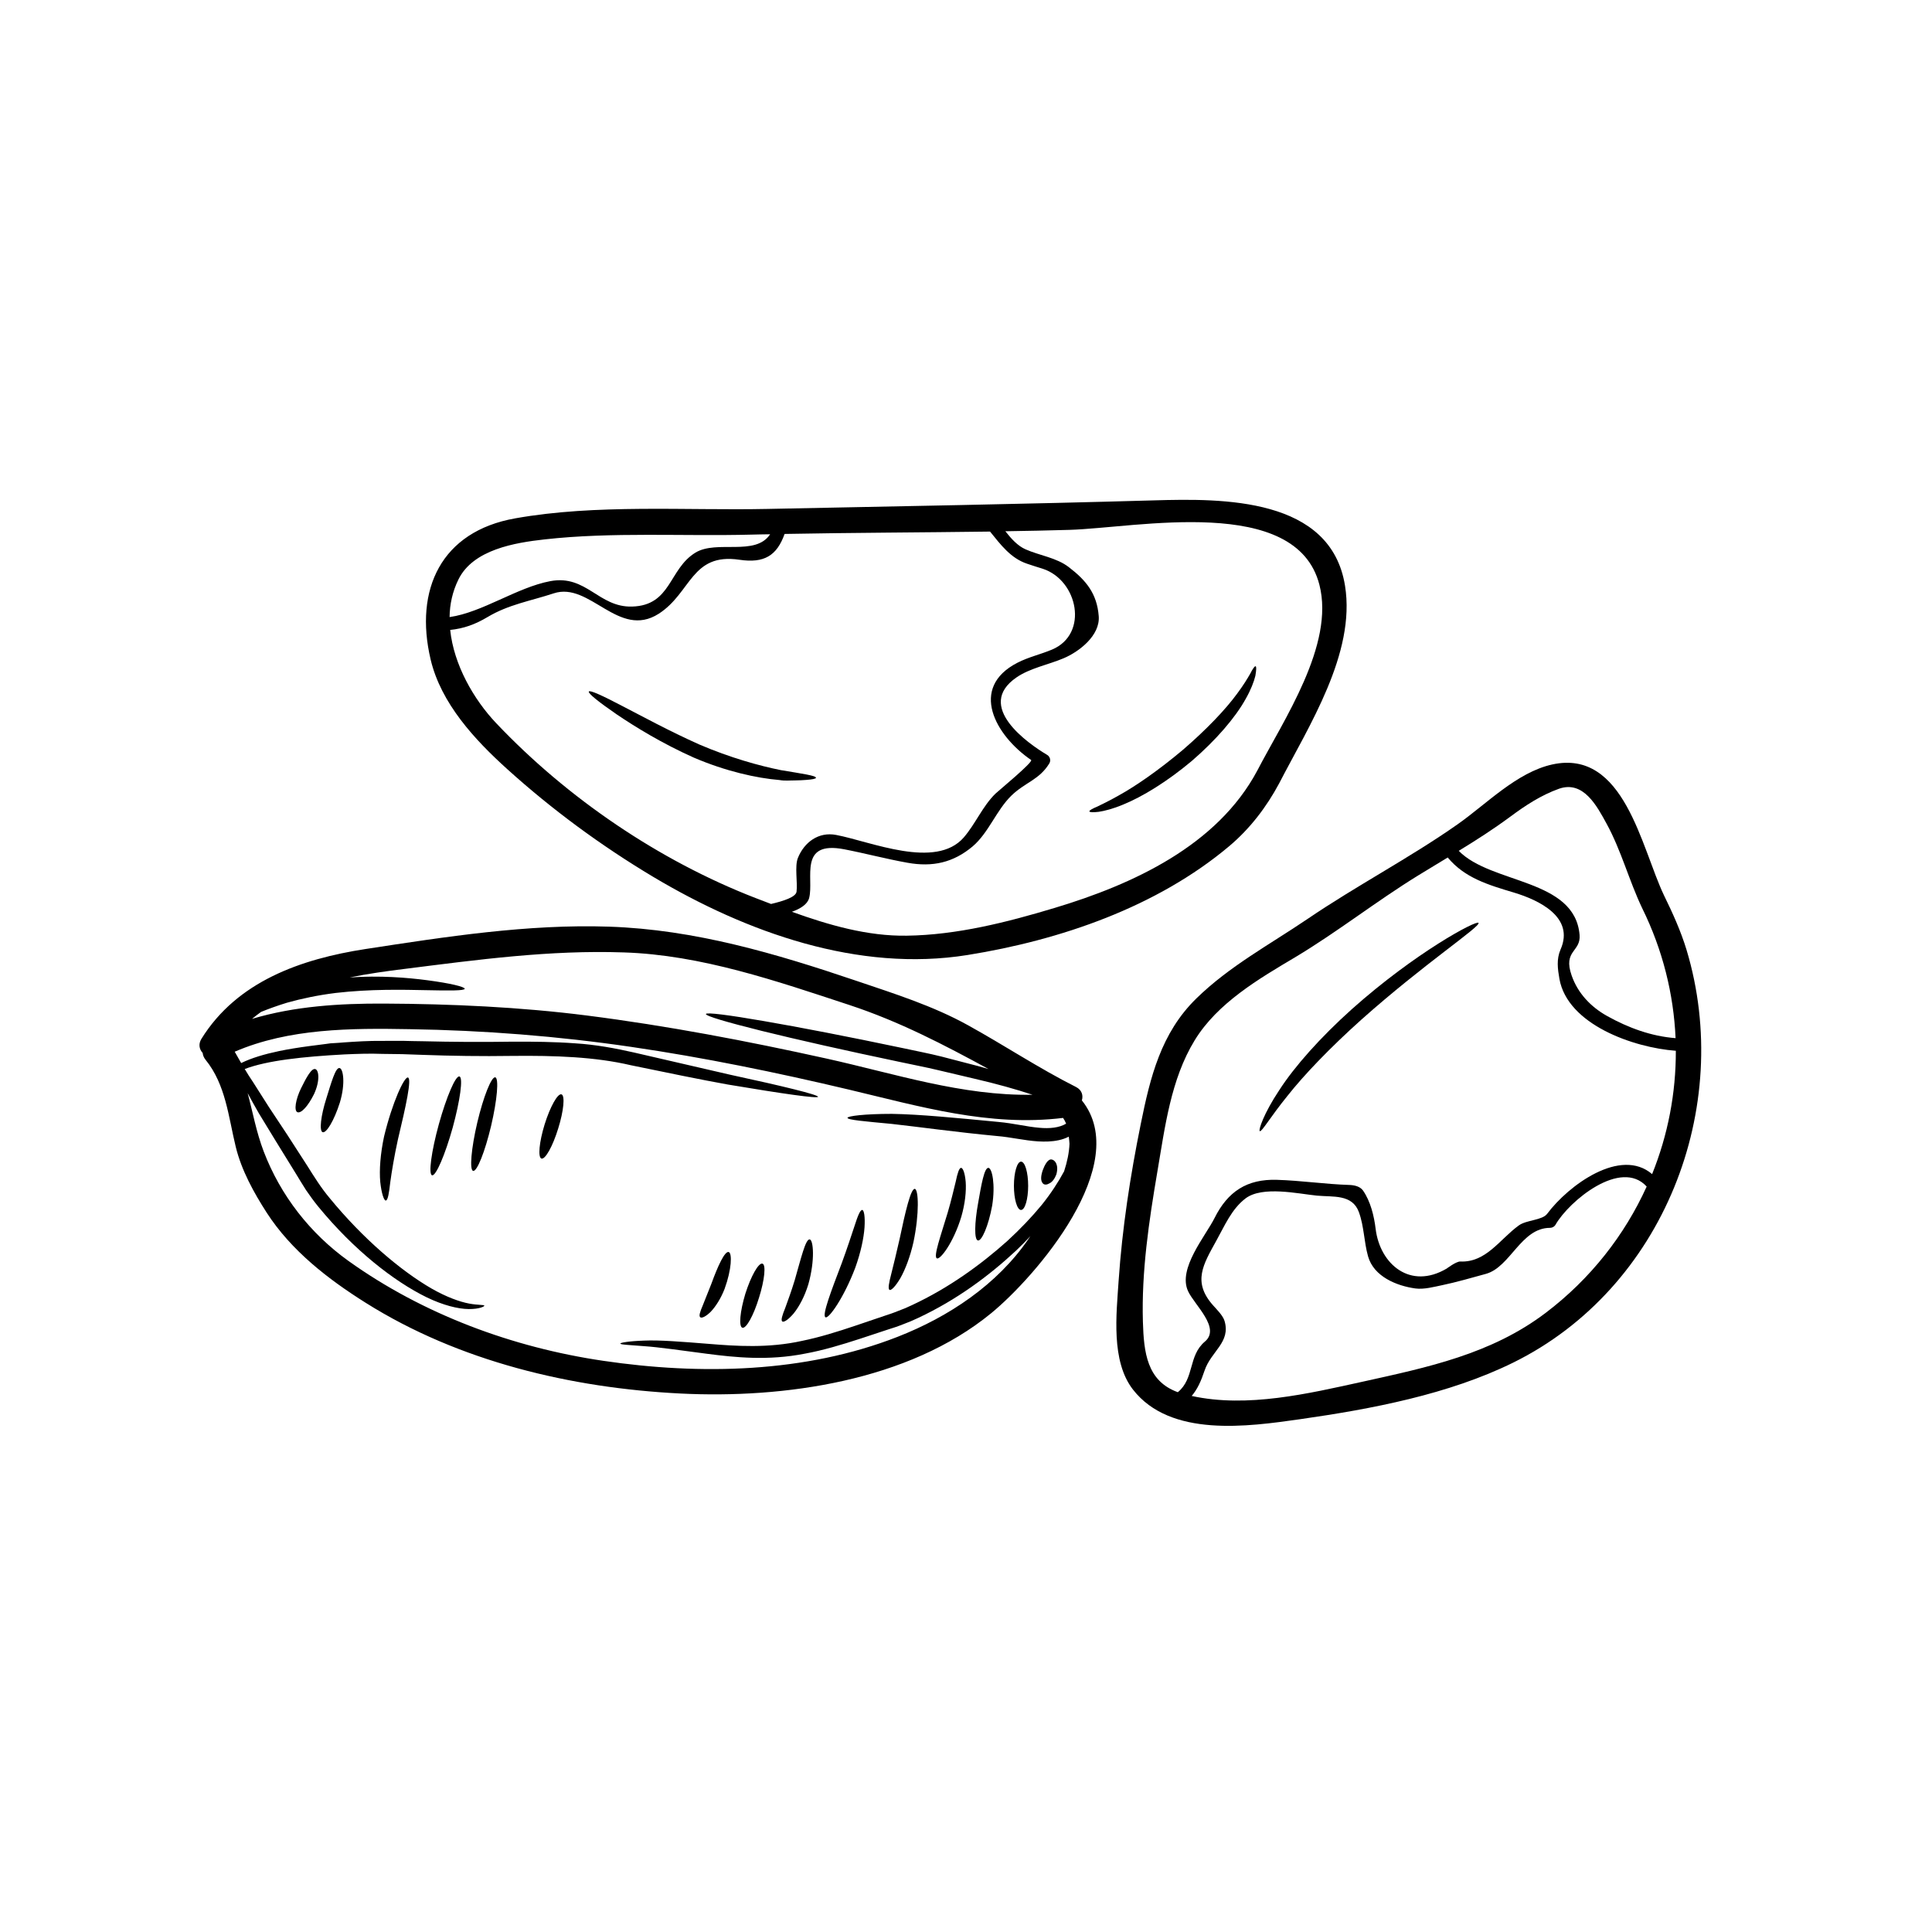 <svg xmlns="http://www.w3.org/2000/svg" xmlns:xlink="http://www.w3.org/1999/xlink" width="400" zoomAndPan="magnify" viewBox="0 0 300 300" height="400" preserveAspectRatio="xMidYMid meet" version="1.0"><path fill="currentColor" d="M 255.695 184.246 C 251.68 179.848 243.652 186.484 241.539 190.176 C 241.363 190.48 241.031 190.66 240.688 190.66 C 236.172 190.66 234.539 196.762 230.719 197.809 C 228.629 198.387 226.031 199.129 223.969 199.555 C 222.676 199.82 221.105 200.254 219.773 200.07 C 216.898 199.676 213.32 198.242 212.43 195.082 C 211.793 192.82 211.816 190.41 211.004 188.207 C 209.973 185.398 206.992 185.895 204.488 185.656 C 201.562 185.367 196.035 184.102 193.406 186.09 C 191.23 187.746 190.145 190.375 188.859 192.676 C 186.84 196.344 185.137 199.039 188.344 202.668 C 188.906 203.305 189.891 204.262 190.145 205.113 C 191.137 208.441 188.055 209.812 187.043 212.828 C 186.496 214.477 185.922 215.73 185.047 216.762 C 193.676 218.66 203.168 216.398 211.598 214.547 C 221.68 212.32 231.555 210.27 240.004 203.867 C 247 198.566 252.285 191.77 255.695 184.246 Z M 260.184 161.203 C 259.879 154.371 258.195 147.512 255.004 141.035 C 252.953 136.742 251.754 132.074 249.469 127.902 C 247.988 125.199 245.883 121.137 242.07 122.48 C 239.293 123.477 236.848 125.078 234.492 126.832 C 231.855 128.777 229.207 130.477 226.512 132.117 C 231.57 137.305 244.531 136.395 245.277 145.172 C 245.496 147.84 242.664 147.551 244.047 151.484 C 245.012 154.242 247.023 156.359 249.574 157.777 C 252.863 159.609 256.418 160.914 260.184 161.203 Z M 256.539 182.316 C 258.992 176.242 260.242 169.746 260.223 163.164 C 253.621 162.676 243.414 159.086 242.148 152.008 C 241.875 150.449 241.668 148.949 242.32 147.445 C 244.555 142.379 238.891 139.75 235.109 138.605 C 231.043 137.391 227.445 136.324 224.801 133.152 C 223.285 134.07 221.773 134.98 220.215 135.938 C 213.723 139.934 207.715 144.68 201.184 148.598 C 195.496 151.977 189.051 155.73 185.504 161.547 C 181.797 167.605 180.895 175.027 179.715 181.938 C 178.41 189.605 177.238 197.449 177.469 205.25 C 177.613 209.996 178.082 214.438 182.891 216.18 C 185.496 214.043 184.484 210.52 187.09 208.324 C 189.598 206.223 185.496 202.668 184.484 200.496 C 182.852 196.988 187.188 191.953 188.602 189.121 C 190.652 185.02 193.629 183.059 198.27 183.203 C 202.035 183.316 205.758 183.879 209.531 184 C 210.273 184.023 211.164 184.207 211.633 184.844 C 212.812 186.523 213.371 188.832 213.609 190.828 C 214.285 196.32 219 200.328 224.656 196.973 C 224.621 196.996 226.125 195.863 226.746 195.887 C 230.785 196.07 232.891 192.402 235.867 190.266 C 237.043 189.43 239.496 189.484 240.242 188.48 C 243.559 184.039 251.633 178.109 256.539 182.316 Z M 261.891 147.512 C 269.258 171.98 258.324 200.055 234.992 211.574 C 224.961 216.527 212.957 218.789 201.898 220.371 C 193.766 221.531 181.742 223.242 175.926 215.77 C 172.492 211.355 173.359 204.051 173.695 198.934 C 174.254 190.73 175.5 182.605 177.133 174.555 C 178.605 167.266 180.27 160.414 185.77 155.039 C 190.918 150.012 197.121 146.699 203.039 142.691 C 210.586 137.555 218.855 133.242 226.289 128.031 C 230.77 124.898 235.516 119.922 241.031 118.707 C 252.227 116.246 254.859 131.664 258.391 139.043 C 259.734 141.785 261.004 144.59 261.891 147.512 " fill-opacity="1" fill-rule="nonzero"/><path fill="currentColor" d="M 229.586 143.305 C 229.938 143.867 221.082 149.691 211.398 158.324 C 206.562 162.656 202.504 166.883 199.887 170.203 C 197.25 173.453 195.914 175.809 195.617 175.641 C 195.383 175.52 196.195 172.961 198.633 169.293 C 201.004 165.617 205.012 161.098 209.926 156.691 C 219.812 147.875 229.312 142.82 229.586 143.305 " fill-opacity="1" fill-rule="nonzero"/><path fill="currentColor" d="M 119.586 82.961 C 118.613 82.977 117.633 82.984 116.652 83.016 C 106.129 83.289 95.035 82.582 84.562 83.758 C 79.973 84.27 73.465 85.324 71.18 89.992 C 70.27 91.848 69.836 93.812 69.812 95.82 C 74.902 95.098 80.262 91.215 85.457 90.238 C 91.062 89.195 92.938 94.332 98.148 94.188 C 104.277 94.012 103.812 88.355 107.996 85.809 C 111.316 83.797 117.285 86.426 119.586 82.961 Z M 163.375 100.859 C 169.098 98.438 167.383 90.094 161.914 88.316 C 161.102 88.074 160.289 87.801 159.484 87.535 C 156.934 86.684 155.367 84.555 153.734 82.543 C 143.098 82.688 132.465 82.711 121.832 82.91 C 120.633 86.281 118.66 87.496 114.816 86.918 C 107.328 85.809 107.359 92.051 102.277 95.309 C 96.043 99.281 91.586 90.266 85.973 92.137 C 82.418 93.312 78.973 93.859 75.699 95.82 C 73.754 96.98 71.977 97.602 69.906 97.816 C 70.465 103.207 73.535 108.594 77.059 112.305 C 88.086 123.941 102.34 133.637 117.301 139.438 C 118.098 139.75 118.902 140.062 119.73 140.367 C 121.676 139.91 123.578 139.297 123.688 138.461 C 123.867 137.023 123.375 134.512 123.898 133.219 C 124.879 130.789 127.098 129.117 129.852 129.652 C 135.199 130.668 145.293 135.066 149.66 130.031 C 151.473 127.926 152.582 125.184 154.57 123.242 C 154.988 122.832 160.512 118.289 160.109 118.008 C 154.555 114.211 150.418 106.801 157.988 102.91 C 159.707 102.023 161.613 101.605 163.375 100.859 Z M 195.223 119.672 C 199.301 111.805 207.281 100.125 204.875 90.801 C 201.277 76.758 176.543 81.961 166.078 82.277 C 162.758 82.379 159.434 82.438 156.113 82.492 C 157.023 83.652 158.02 84.762 159.25 85.301 C 161.398 86.258 164.059 86.586 165.977 88.074 C 168.68 90.145 170.336 92.188 170.609 95.66 C 170.859 98.676 167.566 101.203 165.148 102.219 C 162.84 103.199 159.941 103.746 157.859 105.176 C 151.289 109.664 159.676 115.48 162.574 117.203 C 163.039 117.461 163.223 118.078 162.934 118.547 C 161.375 121.102 159.18 121.473 157.039 123.551 C 154.688 125.859 153.523 129.301 151.039 131.422 C 148.039 133.949 144.812 134.672 140.902 133.965 C 137.613 133.379 134.371 132.512 131.082 131.875 C 123.922 130.5 126.414 136.395 125.645 139.438 C 125.387 140.418 124.316 141.094 122.965 141.582 C 128.715 143.652 134.715 145.387 140.805 145.293 C 148.574 145.188 156.348 143.215 163.77 140.98 C 175.875 137.344 189.004 131.328 195.223 119.672 Z M 208.855 90.957 C 210.547 101.461 203.203 112.762 198.625 121.645 C 196.664 125.312 194.098 128.672 190.902 131.367 C 179.641 140.852 164.641 145.984 150.242 148.293 C 133.301 151.012 115.941 144.809 101.434 136.16 C 93.363 131.336 85.738 125.73 78.758 119.422 C 73.73 114.879 68.477 109.23 66.867 102.402 C 64.301 91.52 68.516 82.527 79.988 80.492 C 92.559 78.246 106.441 79.293 119.152 79.027 C 139.164 78.625 159.16 78.27 179.145 77.699 C 189.922 77.379 206.66 77.234 208.855 90.957 " fill-opacity="1" fill-rule="nonzero"/><path fill="currentColor" d="M 194.965 103.457 C 195.109 103.496 195.094 103.996 194.934 104.938 C 194.715 105.836 194.242 107.105 193.422 108.539 C 191.812 111.441 188.836 114.902 185.078 118.145 C 181.273 121.344 177.406 123.719 174.363 124.949 C 172.859 125.582 171.5 125.93 170.609 126.059 C 169.715 126.164 169.207 126.133 169.16 125.996 C 169.121 125.855 169.57 125.582 170.406 125.238 C 171.227 124.844 172.297 124.32 173.68 123.539 C 176.414 122.035 179.98 119.543 183.648 116.461 C 187.273 113.34 190.285 110.203 192.117 107.688 C 193.043 106.449 193.695 105.379 194.129 104.621 C 194.516 103.852 194.82 103.422 194.965 103.457 " fill-opacity="1" fill-rule="nonzero"/><path fill="currentColor" d="M 128.297 164.363 C 138.973 166.727 149.406 170.188 160.328 169.992 C 157.785 169.148 154.754 168.297 151.305 167.5 C 149.516 167.066 147.621 166.625 145.672 166.172 C 143.727 165.699 141.676 165.328 139.598 164.871 C 131.266 163.125 123.738 161.426 118.301 160.082 C 112.871 158.734 109.555 157.758 109.613 157.453 C 109.684 157.164 113.117 157.598 118.629 158.555 C 124.141 159.504 131.734 160.969 140.098 162.73 C 142.188 163.188 144.223 163.566 146.18 164.059 C 148.141 164.574 150.023 165.055 151.816 165.523 C 152.383 165.684 152.938 165.844 153.5 165.996 C 146.598 162.246 139.742 158.652 131.957 156.078 C 120.602 152.344 108.906 148.277 96.863 147.891 C 85.398 147.496 74.203 149.016 62.852 150.449 C 60.047 150.793 57.152 151.195 54.293 151.781 C 58.992 151.453 63.199 151.797 66.32 152.207 C 69.957 152.684 72.16 153.23 72.16 153.535 C 72.137 153.844 69.836 153.832 66.207 153.754 C 62.562 153.68 57.527 153.559 52.098 154.188 C 49.379 154.527 46.84 155.062 44.57 155.699 C 43.098 156.148 41.762 156.633 40.547 157.125 C 40.059 157.469 39.598 157.832 39.133 158.211 C 45.719 156.238 52.773 155.805 59.621 155.836 C 70.125 155.887 80.719 156.367 91.129 157.688 C 103.629 159.281 116.008 161.645 128.297 164.363 Z M 166.07 177.609 C 166.039 177.242 166.016 176.879 165.961 176.5 C 165.469 176.75 164.945 176.934 164.406 177.047 C 163.336 177.281 162.25 177.297 161.195 177.234 C 159.051 177.098 156.934 176.574 154.859 176.406 C 148.375 175.793 142.59 174.973 138.434 174.516 C 134.242 174.121 131.598 173.902 131.598 173.574 C 131.613 173.301 134.227 172.961 138.488 172.961 C 142.785 173.027 148.648 173.598 155.043 174.215 C 157.383 174.426 159.434 174.957 161.352 175.117 C 162.992 175.277 164.488 175.117 165.547 174.48 C 165.418 174.16 165.258 173.863 165.074 173.59 C 153.594 174.988 142.855 171.812 131.797 169.188 C 120.641 166.543 109.355 164.219 98.027 162.562 C 86.625 160.887 75.129 159.988 63.594 159.809 C 54.543 159.648 44.898 159.664 36.445 163.309 C 36.75 163.824 37.074 164.418 37.449 165.07 C 39.043 164.289 41.031 163.695 43.316 163.215 C 44.77 162.914 46.363 162.656 48.047 162.434 C 48.883 162.328 49.742 162.207 50.629 162.102 L 51.301 162.008 L 52.027 161.965 C 52.492 161.934 52.953 161.91 53.418 161.863 C 55.293 161.734 57.254 161.605 59.332 161.629 C 60.383 161.629 61.438 161.629 62.508 161.621 C 63.562 161.645 64.648 161.676 65.734 161.684 C 70.125 161.789 74.711 161.828 79.52 161.75 C 82.859 161.734 86.141 161.773 89.316 162.008 C 92.473 162.199 95.59 162.785 98.398 163.422 C 104.012 164.727 109.066 165.891 113.328 166.871 C 121.797 168.699 127.027 169.992 127.027 170.309 C 126.973 170.605 121.637 169.855 113 168.402 C 108.703 167.629 103.621 166.574 97.965 165.41 C 92.414 164.105 86.18 163.891 79.535 163.961 C 74.75 164.035 70.055 163.961 65.684 163.801 C 64.598 163.762 63.512 163.727 62.453 163.688 C 61.406 163.672 60.391 163.656 59.371 163.648 C 57.375 163.566 55.398 163.648 53.516 163.727 C 47.016 164.074 41.465 164.676 38 165.996 C 38.391 166.648 38.82 167.34 39.324 168.078 C 40.051 169.238 40.863 170.508 41.738 171.875 C 42.633 173.234 43.605 174.684 44.609 176.211 C 45.602 177.75 46.652 179.379 47.73 181.047 C 48.816 182.773 49.832 184.418 51.172 186.016 C 56.418 192.422 62.324 197.375 66.988 200.07 C 69.328 201.414 71.395 202.145 72.852 202.418 C 74.293 202.684 75.191 202.578 75.207 202.746 C 75.227 202.867 74.438 203.285 72.773 203.27 C 71.141 203.254 68.832 202.691 66.266 201.453 C 61.133 198.945 54.93 194.07 49.445 187.395 C 48.762 186.562 48.125 185.68 47.523 184.801 C 46.926 183.879 46.438 183.047 45.906 182.18 C 44.859 180.484 43.848 178.852 42.883 177.281 C 41.934 175.715 41.031 174.227 40.18 172.848 C 39.551 171.762 38.988 170.727 38.457 169.746 C 39.254 172.703 39.785 175.754 40.949 178.801 C 43.566 185.641 48.148 191.52 54.109 195.797 C 65.699 204.09 79.594 209.238 93.668 211.305 C 108.742 213.535 125.023 213.203 139.375 207.582 C 147.305 204.484 154.844 199.492 159.727 192.348 C 159.82 192.227 159.91 192.09 160 191.953 C 159.289 192.711 158.559 193.457 157.77 194.199 C 153.602 198.082 148.574 201.84 142.535 204.664 C 141.77 205.031 141.008 205.348 140.266 205.621 C 139.871 205.766 139.59 205.895 139.102 206.055 L 137.977 206.418 C 136.488 206.914 135.008 207.398 133.559 207.879 C 130.664 208.82 127.801 209.684 124.977 210.195 C 119.273 211.324 114.094 210.77 109.902 210.23 C 105.695 209.684 102.324 209.184 100 209.031 C 97.66 208.836 96.332 208.812 96.332 208.621 C 96.332 208.492 97.625 208.25 100 208.168 C 102.414 208.059 105.855 208.34 110.062 208.676 C 114.238 209.016 119.281 209.383 124.574 208.203 C 127.254 207.656 130.02 206.801 132.898 205.828 C 134.332 205.332 135.801 204.84 137.289 204.34 L 138.418 203.961 C 138.684 203.883 139.125 203.688 139.48 203.559 C 140.242 203.285 140.957 202.98 141.645 202.645 C 147.336 199.988 152.309 196.371 156.402 192.711 C 158.422 190.859 160.23 188.961 161.77 187.086 C 163.176 185.332 164.316 183.586 165.234 181.883 C 165.711 180.418 166.016 178.969 166.07 177.609 Z M 167.992 170.871 C 175.941 180.773 160.812 198.258 153.902 203.922 C 141.039 214.461 121.742 217.195 105.621 216.383 C 88.699 215.531 71.285 211.418 56.797 202.305 C 50.941 198.629 45.223 194.199 41.418 188.309 C 39.406 185.188 37.492 181.715 36.605 178.07 C 35.465 173.402 35.062 168.426 31.91 164.547 C 31.637 164.203 31.508 163.855 31.473 163.504 C 30.961 162.949 30.766 162.152 31.273 161.316 C 36.824 152.371 46.75 148.91 56.742 147.367 C 69.168 145.461 81.973 143.465 94.578 143.891 C 107.883 144.336 120.445 148.059 132.988 152.305 C 138.852 154.293 144.875 156.184 150.312 159.199 C 155.953 162.312 161.324 165.891 167.086 168.789 C 168.012 169.262 168.219 170.113 167.992 170.871 " fill-opacity="1" fill-rule="nonzero"/><path fill="currentColor" d="M 163.281 180.039 C 163.844 180.121 164.445 180.918 164.02 182.391 C 163.77 183.031 163.402 183.539 162.957 183.75 C 162.555 183.988 162.211 184 161.977 183.805 C 161.504 183.355 161.648 182.5 161.922 181.699 C 162.172 181.016 162.668 179.961 163.281 180.039 " fill-opacity="1" fill-rule="nonzero"/><path fill="currentColor" d="M 158.543 180.379 C 159.16 180.379 159.652 182.051 159.652 184.133 C 159.652 186.203 159.16 187.883 158.543 187.883 C 157.945 187.883 157.441 186.203 157.441 184.133 C 157.441 182.051 157.945 180.379 158.543 180.379 " fill-opacity="1" fill-rule="nonzero"/><path fill="currentColor" d="M 153.484 181.344 C 154.047 181.398 154.594 183.895 154.062 187.215 C 153.484 190.375 152.438 192.734 151.852 192.621 C 151.254 192.5 151.328 189.879 151.875 186.852 C 152.379 183.934 152.848 181.289 153.484 181.344 " fill-opacity="1" fill-rule="nonzero"/><path fill="currentColor" d="M 149.953 183.531 C 150.055 184.949 149.863 186.887 149.277 188.914 C 148.062 192.949 145.984 195.668 145.473 195.395 C 144.918 195.105 146.035 192.02 147.16 188.285 C 147.715 186.402 148.102 184.691 148.406 183.477 C 148.68 182.18 148.93 181.344 149.242 181.344 C 149.527 181.359 149.84 182.172 149.953 183.531 " fill-opacity="1" fill-rule="nonzero"/><path fill="currentColor" d="M 142.055 184.609 C 142.625 184.691 142.785 188.375 141.844 192.871 C 141.336 195.121 140.59 197.086 139.824 198.445 C 139.062 199.746 138.395 200.406 138.137 200.293 C 137.848 200.168 138.031 199.219 138.395 197.809 C 138.738 196.449 139.207 194.527 139.688 192.402 C 140.59 188.109 141.426 184.535 142.055 184.609 " fill-opacity="1" fill-rule="nonzero"/><path fill="currentColor" d="M 133.895 187.883 C 134.172 187.922 134.348 188.938 134.242 190.594 C 134.129 192.242 133.656 194.488 132.809 196.844 C 131.031 201.527 128.691 204.809 128.184 204.551 C 127.605 204.262 129.039 200.535 130.727 196.086 C 131.555 193.836 132.215 191.785 132.715 190.297 C 133.195 188.793 133.574 187.852 133.895 187.883 " fill-opacity="1" fill-rule="nonzero"/><path fill="currentColor" d="M 125.723 192.453 C 126.297 192.5 126.586 195.652 125.516 199.441 C 124.938 201.324 124.082 202.918 123.23 203.961 C 122.402 204.93 121.727 205.355 121.477 205.203 C 121.219 205.023 121.469 204.234 121.926 203.109 C 122.312 202.039 122.875 200.527 123.398 198.809 C 124.391 195.363 125.082 192.387 125.723 192.453 " fill-opacity="1" fill-rule="nonzero"/><path fill="currentColor" d="M 121.234 119.582 C 124.574 120.145 126.703 120.43 126.703 120.773 C 126.703 120.926 126.168 121.031 125.191 121.105 C 124.688 121.145 124.09 121.176 123.398 121.184 C 122.691 121.176 121.887 121.281 121.02 121.121 C 117.496 120.832 112.676 119.762 107.723 117.637 C 102.809 115.441 98.695 112.906 95.809 110.961 C 92.945 108.996 91.273 107.645 91.434 107.379 C 91.586 107.117 93.559 108.016 96.621 109.625 C 99.688 111.203 103.859 113.492 108.598 115.609 C 113.383 117.66 117.883 118.906 121.234 119.582 " fill-opacity="1" fill-rule="nonzero"/><path fill="currentColor" d="M 118.387 196.215 C 118.969 196.359 118.734 198.719 117.863 201.492 C 117.027 204.246 115.863 206.352 115.273 206.168 C 114.688 206.004 114.906 203.633 115.742 200.875 C 116.609 198.156 117.777 196.07 118.387 196.215 " fill-opacity="1" fill-rule="nonzero"/><path fill="currentColor" d="M 113.152 194.414 C 113.707 194.582 113.617 197.117 112.516 200.133 C 111.938 201.621 111.133 202.887 110.352 203.699 C 109.59 204.445 108.977 204.719 108.742 204.551 C 108.484 204.355 108.703 203.688 109.098 202.773 C 109.449 201.887 109.934 200.672 110.465 199.336 C 111.469 196.57 112.547 194.238 113.152 194.414 " fill-opacity="1" fill-rule="nonzero"/><path fill="currentColor" d="M 87.188 169.93 C 87.758 170.113 87.539 172.488 86.672 175.246 C 85.828 177.988 84.668 180.074 84.074 179.902 C 83.5 179.711 83.727 177.336 84.57 174.594 C 85.434 171.836 86.598 169.754 87.188 169.93 " fill-opacity="1" fill-rule="nonzero"/><path fill="currentColor" d="M 76.906 167.289 C 77.492 167.43 77.203 170.797 76.262 174.812 C 75.312 178.824 74.066 181.961 73.465 181.816 C 72.883 181.688 73.172 178.312 74.113 174.305 C 75.062 170.293 76.312 167.152 76.906 167.289 " fill-opacity="1" fill-rule="nonzero"/><path fill="currentColor" d="M 71.34 167.152 C 71.941 167.301 71.453 170.855 70.293 175.102 C 69.113 179.309 67.695 182.629 67.094 182.5 C 66.504 182.367 66.973 178.816 68.152 174.539 C 69.328 170.309 70.746 166.992 71.34 167.152 " fill-opacity="1" fill-rule="nonzero"/><path fill="currentColor" d="M 63.344 167.316 C 63.973 167.484 63.016 171.812 61.785 176.953 C 61.223 179.527 60.836 181.859 60.602 183.57 C 60.406 185.277 60.238 186.379 59.91 186.418 C 59.637 186.453 59.242 185.367 59.047 183.539 C 58.879 181.715 59.059 179.18 59.637 176.477 C 60.93 171.113 62.797 167.156 63.344 167.316 " fill-opacity="1" fill-rule="nonzero"/><path fill="currentColor" d="M 52.727 165.844 C 53.289 165.934 53.676 168.207 52.773 171.207 C 51.883 173.992 50.699 175.969 50.105 175.809 C 49.539 175.625 49.824 173.234 50.668 170.582 C 51.441 168.113 52.098 165.723 52.727 165.844 " fill-opacity="1" fill-rule="nonzero"/><path fill="currentColor" d="M 48.977 166.012 C 49.508 166.18 49.727 167.812 48.762 169.891 C 47.852 171.73 46.781 172.922 46.188 172.703 C 45.625 172.488 45.891 170.711 46.766 168.949 C 47.531 167.395 48.375 165.797 48.977 166.012 " fill-opacity="1" fill-rule="nonzero"/></svg>